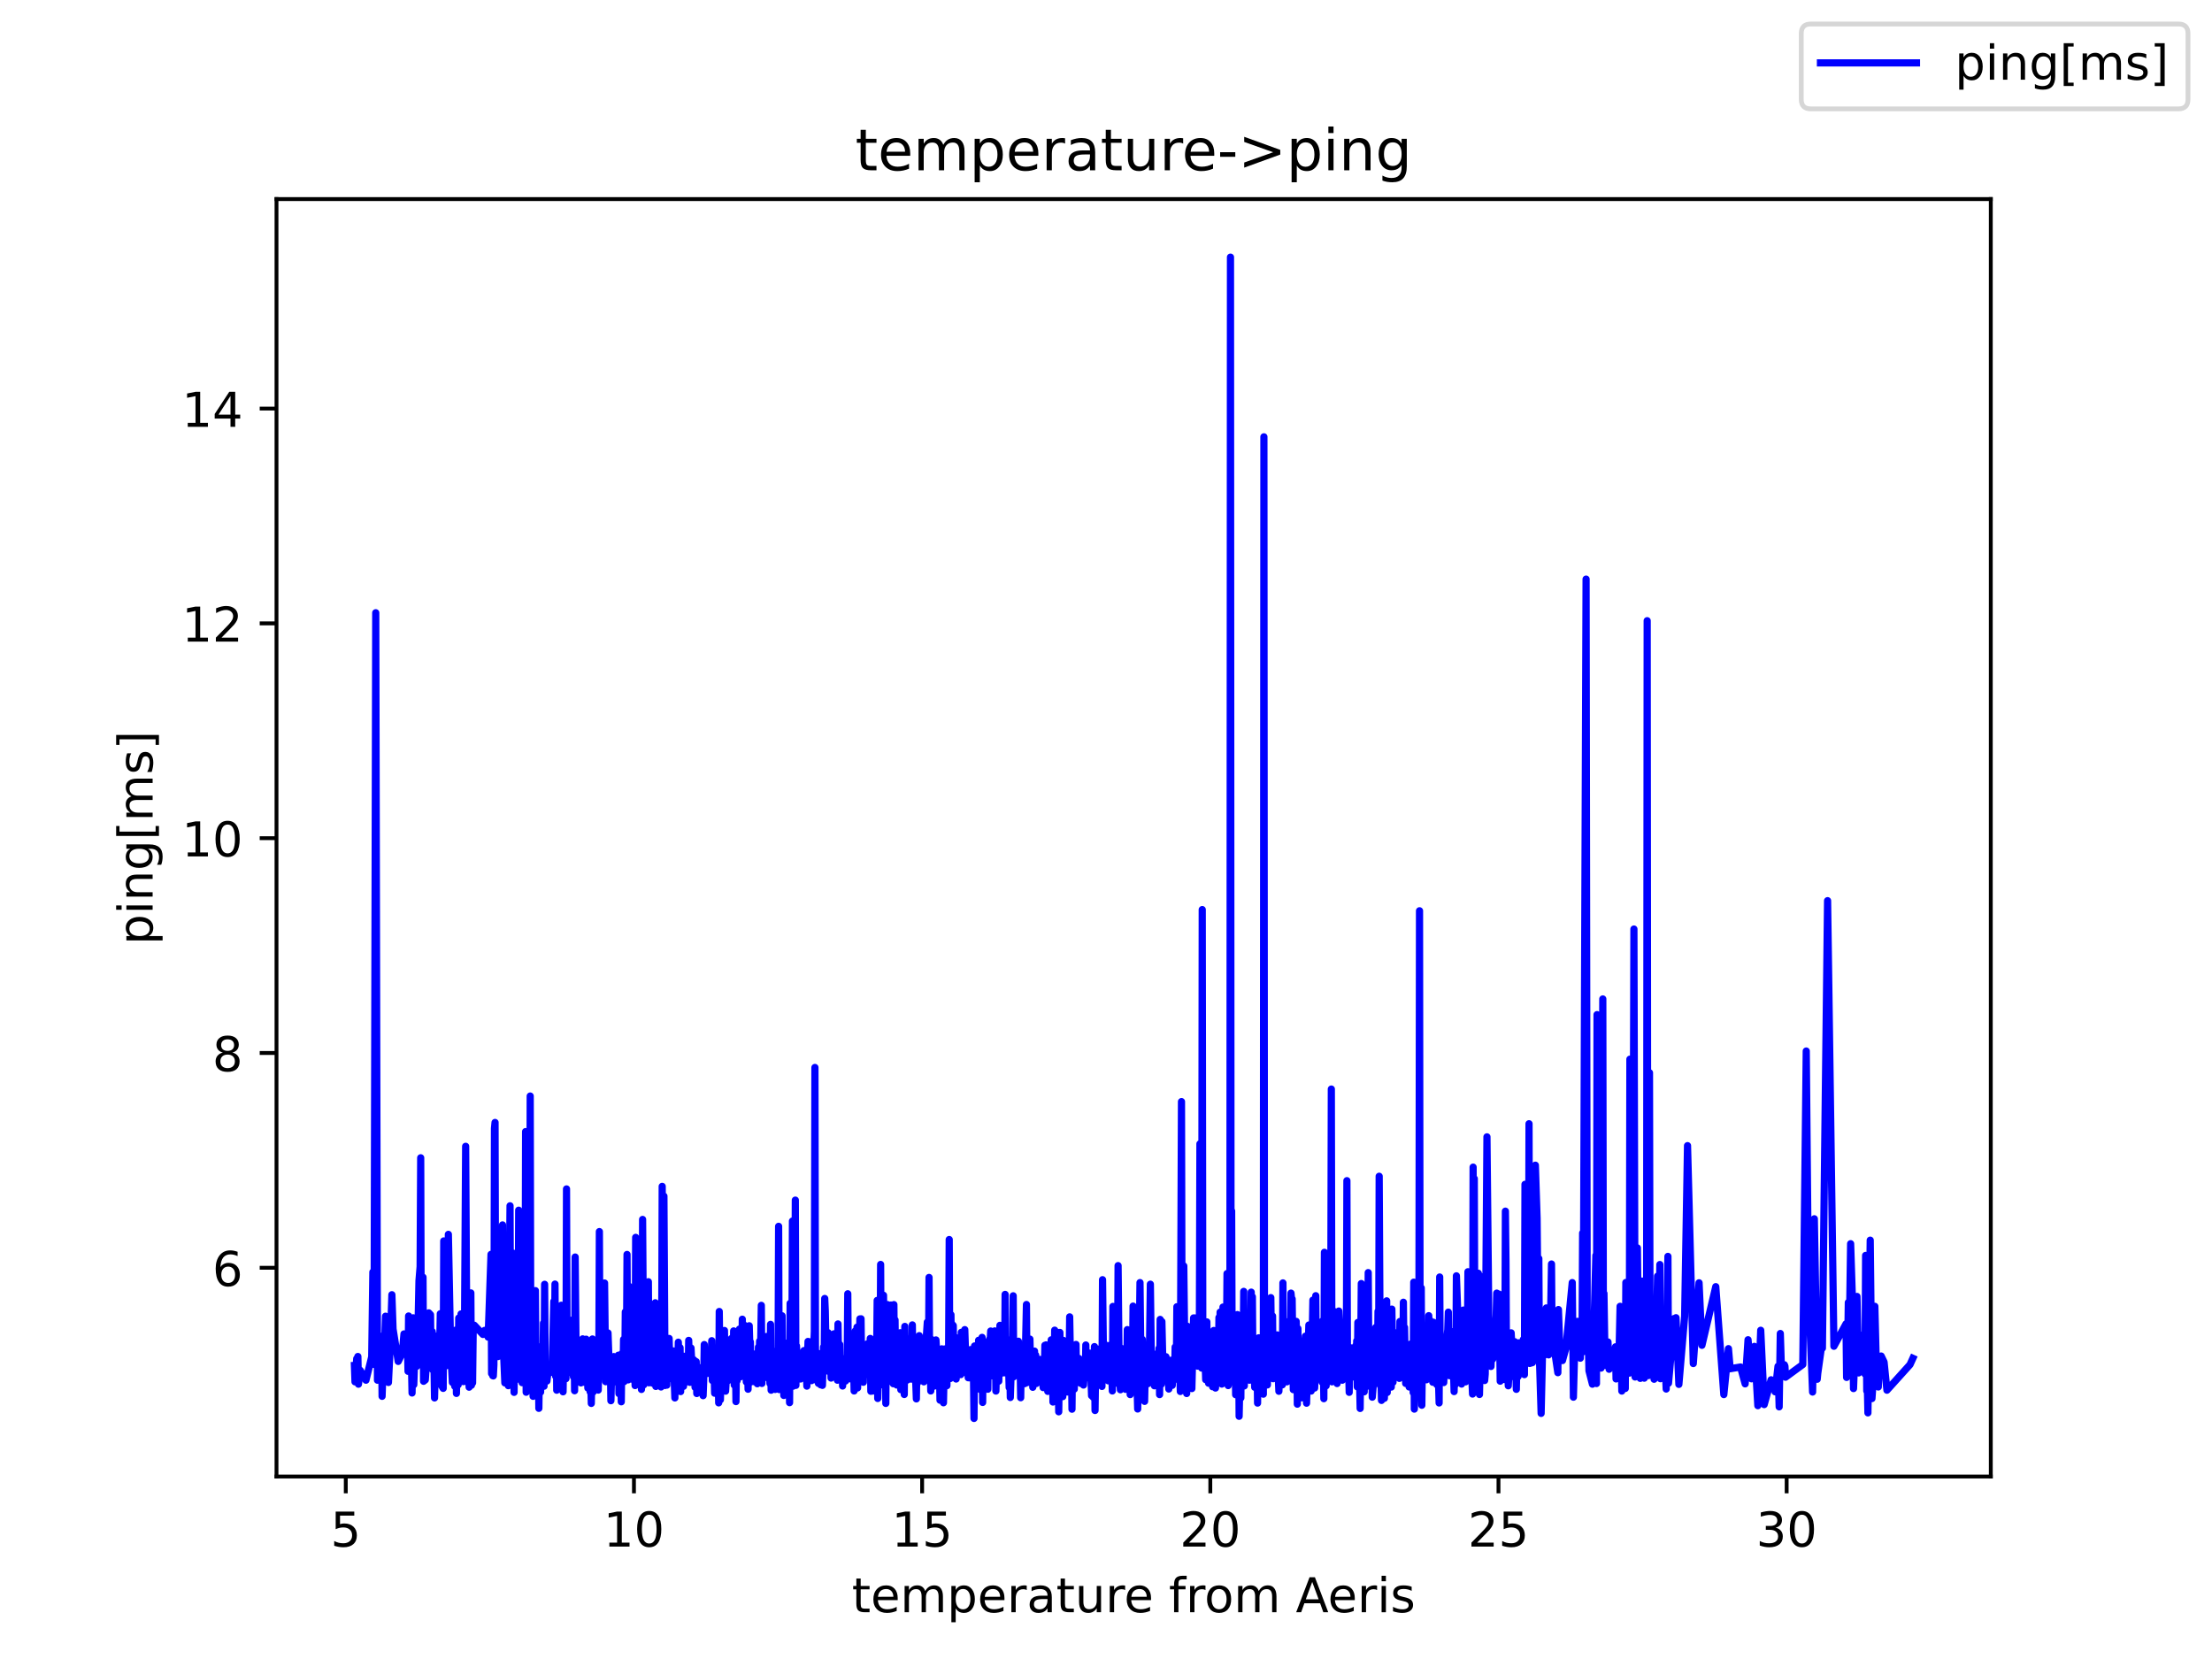 <?xml version="1.0" encoding="utf-8" standalone="no"?>
<!DOCTYPE svg PUBLIC "-//W3C//DTD SVG 1.1//EN"
  "http://www.w3.org/Graphics/SVG/1.1/DTD/svg11.dtd">
<!-- Created with matplotlib (https://matplotlib.org/) -->
<svg height="345.6pt" version="1.1" viewBox="0 0 460.8 345.6" width="460.8pt" xmlns="http://www.w3.org/2000/svg" xmlns:xlink="http://www.w3.org/1999/xlink">
 <defs>
  <style type="text/css">*{stroke-linecap:butt;stroke-linejoin:round;}</style>
 </defs>
 <g id="figure_1">
  <g id="patch_1">
   <path d="M 0 345.6 
L 460.8 345.6 
L 460.8 0 
L 0 0 
z
" style="fill:#ffffff;"/>
  </g>
  <g id="axes_1">
   <g id="patch_2">
    <path d="M 57.6 307.584 
L 414.72 307.584 
L 414.72 41.472 
L 57.6 41.472 
z
" style="fill:#ffffff;"/>
   </g>
   <g id="matplotlib.axis_1">
    <g id="xtick_1">
     <g id="line2d_1">
      <defs>
       <path d="M 0 0 
L 0 3.5 
" id="m9d9bbeee0b" style="stroke:#000000;stroke-width:0.8;"/>
      </defs>
      <g>
       <use style="stroke:#000000;stroke-width:0.8;" x="72.032" xlink:href="#m9d9bbeee0b" y="307.584"/>
      </g>
     </g>
     <g id="text_1">
      <!-- 5 -->
      <g transform="translate(68.851 322.182)scale(0.1 -0.1)">
       <defs>
        <path d="M 10.797 72.906 
L 49.516 72.906 
L 49.516 64.594 
L 19.828 64.594 
L 19.828 46.734 
Q 21.969 47.469 24.109 47.828 
Q 26.266 48.188 28.422 48.188 
Q 40.625 48.188 47.75 41.5 
Q 54.891 34.812 54.891 23.391 
Q 54.891 11.625 47.562 5.094 
Q 40.234 -1.422 26.906 -1.422 
Q 22.312 -1.422 17.547 -0.641 
Q 12.797 0.141 7.719 1.703 
L 7.719 11.625 
Q 12.109 9.234 16.797 8.062 
Q 21.484 6.891 26.703 6.891 
Q 35.156 6.891 40.078 11.328 
Q 45.016 15.766 45.016 23.391 
Q 45.016 31 40.078 35.438 
Q 35.156 39.891 26.703 39.891 
Q 22.75 39.891 18.812 39.016 
Q 14.891 38.141 10.797 36.281 
z
" id="DejaVuSans-53"/>
       </defs>
       <use xlink:href="#DejaVuSans-53"/>
      </g>
     </g>
    </g>
    <g id="xtick_2">
     <g id="line2d_2">
      <g>
       <use style="stroke:#000000;stroke-width:0.8;" x="132.064" xlink:href="#m9d9bbeee0b" y="307.584"/>
      </g>
     </g>
     <g id="text_2">
      <!-- 10 -->
      <g transform="translate(125.702 322.182)scale(0.1 -0.1)">
       <defs>
        <path d="M 12.406 8.297 
L 28.516 8.297 
L 28.516 63.922 
L 10.984 60.406 
L 10.984 69.391 
L 28.422 72.906 
L 38.281 72.906 
L 38.281 8.297 
L 54.391 8.297 
L 54.391 0 
L 12.406 0 
z
" id="DejaVuSans-49"/>
        <path d="M 31.781 66.406 
Q 24.172 66.406 20.328 58.906 
Q 16.5 51.422 16.5 36.375 
Q 16.5 21.391 20.328 13.891 
Q 24.172 6.391 31.781 6.391 
Q 39.453 6.391 43.281 13.891 
Q 47.125 21.391 47.125 36.375 
Q 47.125 51.422 43.281 58.906 
Q 39.453 66.406 31.781 66.406 
z
M 31.781 74.219 
Q 44.047 74.219 50.516 64.516 
Q 56.984 54.828 56.984 36.375 
Q 56.984 17.969 50.516 8.266 
Q 44.047 -1.422 31.781 -1.422 
Q 19.531 -1.422 13.062 8.266 
Q 6.594 17.969 6.594 36.375 
Q 6.594 54.828 13.062 64.516 
Q 19.531 74.219 31.781 74.219 
z
" id="DejaVuSans-48"/>
       </defs>
       <use xlink:href="#DejaVuSans-49"/>
       <use x="63.623" xlink:href="#DejaVuSans-48"/>
      </g>
     </g>
    </g>
    <g id="xtick_3">
     <g id="line2d_3">
      <g>
       <use style="stroke:#000000;stroke-width:0.8;" x="192.096" xlink:href="#m9d9bbeee0b" y="307.584"/>
      </g>
     </g>
     <g id="text_3">
      <!-- 15 -->
      <g transform="translate(185.734 322.182)scale(0.1 -0.1)">
       <use xlink:href="#DejaVuSans-49"/>
       <use x="63.623" xlink:href="#DejaVuSans-53"/>
      </g>
     </g>
    </g>
    <g id="xtick_4">
     <g id="line2d_4">
      <g>
       <use style="stroke:#000000;stroke-width:0.8;" x="252.129" xlink:href="#m9d9bbeee0b" y="307.584"/>
      </g>
     </g>
     <g id="text_4">
      <!-- 20 -->
      <g transform="translate(245.766 322.182)scale(0.1 -0.1)">
       <defs>
        <path d="M 19.188 8.297 
L 53.609 8.297 
L 53.609 0 
L 7.328 0 
L 7.328 8.297 
Q 12.938 14.109 22.625 23.891 
Q 32.328 33.688 34.812 36.531 
Q 39.547 41.844 41.422 45.531 
Q 43.312 49.219 43.312 52.781 
Q 43.312 58.594 39.234 62.25 
Q 35.156 65.922 28.609 65.922 
Q 23.969 65.922 18.812 64.312 
Q 13.672 62.703 7.812 59.422 
L 7.812 69.391 
Q 13.766 71.781 18.938 73 
Q 24.125 74.219 28.422 74.219 
Q 39.75 74.219 46.484 68.547 
Q 53.219 62.891 53.219 53.422 
Q 53.219 48.922 51.531 44.891 
Q 49.859 40.875 45.406 35.406 
Q 44.188 33.984 37.641 27.219 
Q 31.109 20.453 19.188 8.297 
z
" id="DejaVuSans-50"/>
       </defs>
       <use xlink:href="#DejaVuSans-50"/>
       <use x="63.623" xlink:href="#DejaVuSans-48"/>
      </g>
     </g>
    </g>
    <g id="xtick_5">
     <g id="line2d_5">
      <g>
       <use style="stroke:#000000;stroke-width:0.8;" x="312.161" xlink:href="#m9d9bbeee0b" y="307.584"/>
      </g>
     </g>
     <g id="text_5">
      <!-- 25 -->
      <g transform="translate(305.798 322.182)scale(0.1 -0.1)">
       <use xlink:href="#DejaVuSans-50"/>
       <use x="63.623" xlink:href="#DejaVuSans-53"/>
      </g>
     </g>
    </g>
    <g id="xtick_6">
     <g id="line2d_6">
      <g>
       <use style="stroke:#000000;stroke-width:0.8;" x="372.193" xlink:href="#m9d9bbeee0b" y="307.584"/>
      </g>
     </g>
     <g id="text_6">
      <!-- 30 -->
      <g transform="translate(365.831 322.182)scale(0.1 -0.1)">
       <defs>
        <path d="M 40.578 39.312 
Q 47.656 37.797 51.625 33 
Q 55.609 28.219 55.609 21.188 
Q 55.609 10.406 48.188 4.484 
Q 40.766 -1.422 27.094 -1.422 
Q 22.516 -1.422 17.656 -0.516 
Q 12.797 0.391 7.625 2.203 
L 7.625 11.719 
Q 11.719 9.328 16.594 8.109 
Q 21.484 6.891 26.812 6.891 
Q 36.078 6.891 40.938 10.547 
Q 45.797 14.203 45.797 21.188 
Q 45.797 27.641 41.281 31.266 
Q 36.766 34.906 28.719 34.906 
L 20.219 34.906 
L 20.219 43.016 
L 29.109 43.016 
Q 36.375 43.016 40.234 45.922 
Q 44.094 48.828 44.094 54.297 
Q 44.094 59.906 40.109 62.906 
Q 36.141 65.922 28.719 65.922 
Q 24.656 65.922 20.016 65.031 
Q 15.375 64.156 9.812 62.312 
L 9.812 71.094 
Q 15.438 72.656 20.344 73.438 
Q 25.25 74.219 29.594 74.219 
Q 40.828 74.219 47.359 69.109 
Q 53.906 64.016 53.906 55.328 
Q 53.906 49.266 50.438 45.094 
Q 46.969 40.922 40.578 39.312 
z
" id="DejaVuSans-51"/>
       </defs>
       <use xlink:href="#DejaVuSans-51"/>
       <use x="63.623" xlink:href="#DejaVuSans-48"/>
      </g>
     </g>
    </g>
    <g id="text_7">
     <!-- temperature from Aeris -->
     <g transform="translate(177.465 335.861)scale(0.1 -0.1)">
      <defs>
       <path d="M 18.312 70.219 
L 18.312 54.688 
L 36.812 54.688 
L 36.812 47.703 
L 18.312 47.703 
L 18.312 18.016 
Q 18.312 11.328 20.141 9.422 
Q 21.969 7.516 27.594 7.516 
L 36.812 7.516 
L 36.812 0 
L 27.594 0 
Q 17.188 0 13.234 3.875 
Q 9.281 7.766 9.281 18.016 
L 9.281 47.703 
L 2.688 47.703 
L 2.688 54.688 
L 9.281 54.688 
L 9.281 70.219 
z
" id="DejaVuSans-116"/>
       <path d="M 56.203 29.594 
L 56.203 25.203 
L 14.891 25.203 
Q 15.484 15.922 20.484 11.062 
Q 25.484 6.203 34.422 6.203 
Q 39.594 6.203 44.453 7.469 
Q 49.312 8.734 54.109 11.281 
L 54.109 2.781 
Q 49.266 0.734 44.188 -0.344 
Q 39.109 -1.422 33.891 -1.422 
Q 20.797 -1.422 13.156 6.188 
Q 5.516 13.812 5.516 26.812 
Q 5.516 40.234 12.766 48.109 
Q 20.016 56 32.328 56 
Q 43.359 56 49.781 48.891 
Q 56.203 41.797 56.203 29.594 
z
M 47.219 32.234 
Q 47.125 39.594 43.094 43.984 
Q 39.062 48.391 32.422 48.391 
Q 24.906 48.391 20.391 44.141 
Q 15.875 39.891 15.188 32.172 
z
" id="DejaVuSans-101"/>
       <path d="M 52 44.188 
Q 55.375 50.25 60.062 53.125 
Q 64.75 56 71.094 56 
Q 79.641 56 84.281 50.016 
Q 88.922 44.047 88.922 33.016 
L 88.922 0 
L 79.891 0 
L 79.891 32.719 
Q 79.891 40.578 77.094 44.375 
Q 74.312 48.188 68.609 48.188 
Q 61.625 48.188 57.562 43.547 
Q 53.516 38.922 53.516 30.906 
L 53.516 0 
L 44.484 0 
L 44.484 32.719 
Q 44.484 40.625 41.703 44.406 
Q 38.922 48.188 33.109 48.188 
Q 26.219 48.188 22.156 43.531 
Q 18.109 38.875 18.109 30.906 
L 18.109 0 
L 9.078 0 
L 9.078 54.688 
L 18.109 54.688 
L 18.109 46.188 
Q 21.188 51.219 25.484 53.609 
Q 29.781 56 35.688 56 
Q 41.656 56 45.828 52.969 
Q 50 49.953 52 44.188 
z
" id="DejaVuSans-109"/>
       <path d="M 18.109 8.203 
L 18.109 -20.797 
L 9.078 -20.797 
L 9.078 54.688 
L 18.109 54.688 
L 18.109 46.391 
Q 20.953 51.266 25.266 53.625 
Q 29.594 56 35.594 56 
Q 45.562 56 51.781 48.094 
Q 58.016 40.188 58.016 27.297 
Q 58.016 14.406 51.781 6.484 
Q 45.562 -1.422 35.594 -1.422 
Q 29.594 -1.422 25.266 0.953 
Q 20.953 3.328 18.109 8.203 
z
M 48.688 27.297 
Q 48.688 37.203 44.609 42.844 
Q 40.531 48.484 33.406 48.484 
Q 26.266 48.484 22.188 42.844 
Q 18.109 37.203 18.109 27.297 
Q 18.109 17.391 22.188 11.75 
Q 26.266 6.109 33.406 6.109 
Q 40.531 6.109 44.609 11.75 
Q 48.688 17.391 48.688 27.297 
z
" id="DejaVuSans-112"/>
       <path d="M 41.109 46.297 
Q 39.594 47.172 37.812 47.578 
Q 36.031 48 33.891 48 
Q 26.266 48 22.188 43.047 
Q 18.109 38.094 18.109 28.812 
L 18.109 0 
L 9.078 0 
L 9.078 54.688 
L 18.109 54.688 
L 18.109 46.188 
Q 20.953 51.172 25.484 53.578 
Q 30.031 56 36.531 56 
Q 37.453 56 38.578 55.875 
Q 39.703 55.766 41.062 55.516 
z
" id="DejaVuSans-114"/>
       <path d="M 34.281 27.484 
Q 23.391 27.484 19.188 25 
Q 14.984 22.516 14.984 16.5 
Q 14.984 11.719 18.141 8.906 
Q 21.297 6.109 26.703 6.109 
Q 34.188 6.109 38.703 11.406 
Q 43.219 16.703 43.219 25.484 
L 43.219 27.484 
z
M 52.203 31.203 
L 52.203 0 
L 43.219 0 
L 43.219 8.297 
Q 40.141 3.328 35.547 0.953 
Q 30.953 -1.422 24.312 -1.422 
Q 15.922 -1.422 10.953 3.297 
Q 6 8.016 6 15.922 
Q 6 25.141 12.172 29.828 
Q 18.359 34.516 30.609 34.516 
L 43.219 34.516 
L 43.219 35.406 
Q 43.219 41.609 39.141 45 
Q 35.062 48.391 27.688 48.391 
Q 23 48.391 18.547 47.266 
Q 14.109 46.141 10.016 43.891 
L 10.016 52.203 
Q 14.938 54.109 19.578 55.047 
Q 24.219 56 28.609 56 
Q 40.484 56 46.344 49.844 
Q 52.203 43.703 52.203 31.203 
z
" id="DejaVuSans-97"/>
       <path d="M 8.5 21.578 
L 8.5 54.688 
L 17.484 54.688 
L 17.484 21.922 
Q 17.484 14.156 20.5 10.266 
Q 23.531 6.391 29.594 6.391 
Q 36.859 6.391 41.078 11.031 
Q 45.312 15.672 45.312 23.688 
L 45.312 54.688 
L 54.297 54.688 
L 54.297 0 
L 45.312 0 
L 45.312 8.406 
Q 42.047 3.422 37.719 1 
Q 33.406 -1.422 27.688 -1.422 
Q 18.266 -1.422 13.375 4.438 
Q 8.5 10.297 8.5 21.578 
z
M 31.109 56 
z
" id="DejaVuSans-117"/>
       <path id="DejaVuSans-32"/>
       <path d="M 37.109 75.984 
L 37.109 68.5 
L 28.516 68.5 
Q 23.688 68.5 21.797 66.547 
Q 19.922 64.594 19.922 59.516 
L 19.922 54.688 
L 34.719 54.688 
L 34.719 47.703 
L 19.922 47.703 
L 19.922 0 
L 10.891 0 
L 10.891 47.703 
L 2.297 47.703 
L 2.297 54.688 
L 10.891 54.688 
L 10.891 58.5 
Q 10.891 67.625 15.141 71.797 
Q 19.391 75.984 28.609 75.984 
z
" id="DejaVuSans-102"/>
       <path d="M 30.609 48.391 
Q 23.391 48.391 19.188 42.75 
Q 14.984 37.109 14.984 27.297 
Q 14.984 17.484 19.156 11.844 
Q 23.344 6.203 30.609 6.203 
Q 37.797 6.203 41.984 11.859 
Q 46.188 17.531 46.188 27.297 
Q 46.188 37.016 41.984 42.703 
Q 37.797 48.391 30.609 48.391 
z
M 30.609 56 
Q 42.328 56 49.016 48.375 
Q 55.719 40.766 55.719 27.297 
Q 55.719 13.875 49.016 6.219 
Q 42.328 -1.422 30.609 -1.422 
Q 18.844 -1.422 12.172 6.219 
Q 5.516 13.875 5.516 27.297 
Q 5.516 40.766 12.172 48.375 
Q 18.844 56 30.609 56 
z
" id="DejaVuSans-111"/>
       <path d="M 34.188 63.188 
L 20.797 26.906 
L 47.609 26.906 
z
M 28.609 72.906 
L 39.797 72.906 
L 67.578 0 
L 57.328 0 
L 50.688 18.703 
L 17.828 18.703 
L 11.188 0 
L 0.781 0 
z
" id="DejaVuSans-65"/>
       <path d="M 9.422 54.688 
L 18.406 54.688 
L 18.406 0 
L 9.422 0 
z
M 9.422 75.984 
L 18.406 75.984 
L 18.406 64.594 
L 9.422 64.594 
z
" id="DejaVuSans-105"/>
       <path d="M 44.281 53.078 
L 44.281 44.578 
Q 40.484 46.531 36.375 47.5 
Q 32.281 48.484 27.875 48.484 
Q 21.188 48.484 17.844 46.438 
Q 14.5 44.391 14.5 40.281 
Q 14.5 37.156 16.891 35.375 
Q 19.281 33.594 26.516 31.984 
L 29.594 31.297 
Q 39.156 29.25 43.188 25.516 
Q 47.219 21.781 47.219 15.094 
Q 47.219 7.469 41.188 3.016 
Q 35.156 -1.422 24.609 -1.422 
Q 20.219 -1.422 15.453 -0.562 
Q 10.688 0.297 5.422 2 
L 5.422 11.281 
Q 10.406 8.688 15.234 7.391 
Q 20.062 6.109 24.812 6.109 
Q 31.156 6.109 34.562 8.281 
Q 37.984 10.453 37.984 14.406 
Q 37.984 18.062 35.516 20.016 
Q 33.062 21.969 24.703 23.781 
L 21.578 24.516 
Q 13.234 26.266 9.516 29.906 
Q 5.812 33.547 5.812 39.891 
Q 5.812 47.609 11.281 51.797 
Q 16.75 56 26.812 56 
Q 31.781 56 36.172 55.266 
Q 40.578 54.547 44.281 53.078 
z
" id="DejaVuSans-115"/>
      </defs>
      <use xlink:href="#DejaVuSans-116"/>
      <use x="39.209" xlink:href="#DejaVuSans-101"/>
      <use x="100.732" xlink:href="#DejaVuSans-109"/>
      <use x="198.145" xlink:href="#DejaVuSans-112"/>
      <use x="261.621" xlink:href="#DejaVuSans-101"/>
      <use x="323.145" xlink:href="#DejaVuSans-114"/>
      <use x="364.258" xlink:href="#DejaVuSans-97"/>
      <use x="425.537" xlink:href="#DejaVuSans-116"/>
      <use x="464.746" xlink:href="#DejaVuSans-117"/>
      <use x="528.125" xlink:href="#DejaVuSans-114"/>
      <use x="566.988" xlink:href="#DejaVuSans-101"/>
      <use x="628.512" xlink:href="#DejaVuSans-32"/>
      <use x="660.299" xlink:href="#DejaVuSans-102"/>
      <use x="695.504" xlink:href="#DejaVuSans-114"/>
      <use x="734.367" xlink:href="#DejaVuSans-111"/>
      <use x="795.549" xlink:href="#DejaVuSans-109"/>
      <use x="892.961" xlink:href="#DejaVuSans-32"/>
      <use x="924.748" xlink:href="#DejaVuSans-65"/>
      <use x="991.406" xlink:href="#DejaVuSans-101"/>
      <use x="1052.93" xlink:href="#DejaVuSans-114"/>
      <use x="1094.043" xlink:href="#DejaVuSans-105"/>
      <use x="1121.826" xlink:href="#DejaVuSans-115"/>
     </g>
    </g>
   </g>
   <g id="matplotlib.axis_2">
    <g id="ytick_1">
     <g id="line2d_7">
      <defs>
       <path d="M 0 0 
L -3.5 0 
" id="m154c58d56c" style="stroke:#000000;stroke-width:0.8;"/>
      </defs>
      <g>
       <use style="stroke:#000000;stroke-width:0.8;" x="57.6" xlink:href="#m154c58d56c" y="264.099"/>
      </g>
     </g>
     <g id="text_8">
      <!-- 6 -->
      <g transform="translate(44.237 267.898)scale(0.1 -0.1)">
       <defs>
        <path d="M 33.016 40.375 
Q 26.375 40.375 22.484 35.828 
Q 18.609 31.297 18.609 23.391 
Q 18.609 15.531 22.484 10.953 
Q 26.375 6.391 33.016 6.391 
Q 39.656 6.391 43.531 10.953 
Q 47.406 15.531 47.406 23.391 
Q 47.406 31.297 43.531 35.828 
Q 39.656 40.375 33.016 40.375 
z
M 52.594 71.297 
L 52.594 62.312 
Q 48.875 64.062 45.094 64.984 
Q 41.312 65.922 37.594 65.922 
Q 27.828 65.922 22.672 59.328 
Q 17.531 52.734 16.797 39.406 
Q 19.672 43.656 24.016 45.922 
Q 28.375 48.188 33.594 48.188 
Q 44.578 48.188 50.953 41.516 
Q 57.328 34.859 57.328 23.391 
Q 57.328 12.156 50.688 5.359 
Q 44.047 -1.422 33.016 -1.422 
Q 20.359 -1.422 13.672 8.266 
Q 6.984 17.969 6.984 36.375 
Q 6.984 53.656 15.188 63.938 
Q 23.391 74.219 37.203 74.219 
Q 40.922 74.219 44.703 73.484 
Q 48.484 72.75 52.594 71.297 
z
" id="DejaVuSans-54"/>
       </defs>
       <use xlink:href="#DejaVuSans-54"/>
      </g>
     </g>
    </g>
    <g id="ytick_2">
     <g id="line2d_8">
      <g>
       <use style="stroke:#000000;stroke-width:0.8;" x="57.6" xlink:href="#m154c58d56c" y="219.352"/>
      </g>
     </g>
     <g id="text_9">
      <!-- 8 -->
      <g transform="translate(44.237 223.152)scale(0.1 -0.1)">
       <defs>
        <path d="M 31.781 34.625 
Q 24.75 34.625 20.719 30.859 
Q 16.703 27.094 16.703 20.516 
Q 16.703 13.922 20.719 10.156 
Q 24.75 6.391 31.781 6.391 
Q 38.812 6.391 42.859 10.172 
Q 46.922 13.969 46.922 20.516 
Q 46.922 27.094 42.891 30.859 
Q 38.875 34.625 31.781 34.625 
z
M 21.922 38.812 
Q 15.578 40.375 12.031 44.719 
Q 8.5 49.078 8.5 55.328 
Q 8.5 64.062 14.719 69.141 
Q 20.953 74.219 31.781 74.219 
Q 42.672 74.219 48.875 69.141 
Q 55.078 64.062 55.078 55.328 
Q 55.078 49.078 51.531 44.719 
Q 48 40.375 41.703 38.812 
Q 48.828 37.156 52.797 32.312 
Q 56.781 27.484 56.781 20.516 
Q 56.781 9.906 50.312 4.234 
Q 43.844 -1.422 31.781 -1.422 
Q 19.734 -1.422 13.25 4.234 
Q 6.781 9.906 6.781 20.516 
Q 6.781 27.484 10.781 32.312 
Q 14.797 37.156 21.922 38.812 
z
M 18.312 54.391 
Q 18.312 48.734 21.844 45.562 
Q 25.391 42.391 31.781 42.391 
Q 38.141 42.391 41.719 45.562 
Q 45.312 48.734 45.312 54.391 
Q 45.312 60.062 41.719 63.234 
Q 38.141 66.406 31.781 66.406 
Q 25.391 66.406 21.844 63.234 
Q 18.312 60.062 18.312 54.391 
z
" id="DejaVuSans-56"/>
       </defs>
       <use xlink:href="#DejaVuSans-56"/>
      </g>
     </g>
    </g>
    <g id="ytick_3">
     <g id="line2d_9">
      <g>
       <use style="stroke:#000000;stroke-width:0.8;" x="57.6" xlink:href="#m154c58d56c" y="174.606"/>
      </g>
     </g>
     <g id="text_10">
      <!-- 10 -->
      <g transform="translate(37.875 178.406)scale(0.1 -0.1)">
       <use xlink:href="#DejaVuSans-49"/>
       <use x="63.623" xlink:href="#DejaVuSans-48"/>
      </g>
     </g>
    </g>
    <g id="ytick_4">
     <g id="line2d_10">
      <g>
       <use style="stroke:#000000;stroke-width:0.8;" x="57.6" xlink:href="#m154c58d56c" y="129.86"/>
      </g>
     </g>
     <g id="text_11">
      <!-- 12 -->
      <g transform="translate(37.875 133.659)scale(0.1 -0.1)">
       <use xlink:href="#DejaVuSans-49"/>
       <use x="63.623" xlink:href="#DejaVuSans-50"/>
      </g>
     </g>
    </g>
    <g id="ytick_5">
     <g id="line2d_11">
      <g>
       <use style="stroke:#000000;stroke-width:0.8;" x="57.6" xlink:href="#m154c58d56c" y="85.114"/>
      </g>
     </g>
     <g id="text_12">
      <!-- 14 -->
      <g transform="translate(37.875 88.913)scale(0.1 -0.1)">
       <defs>
        <path d="M 37.797 64.312 
L 12.891 25.391 
L 37.797 25.391 
z
M 35.203 72.906 
L 47.609 72.906 
L 47.609 25.391 
L 58.016 25.391 
L 58.016 17.188 
L 47.609 17.188 
L 47.609 0 
L 37.797 0 
L 37.797 17.188 
L 4.891 17.188 
L 4.891 26.703 
z
" id="DejaVuSans-52"/>
       </defs>
       <use xlink:href="#DejaVuSans-49"/>
       <use x="63.623" xlink:href="#DejaVuSans-52"/>
      </g>
     </g>
    </g>
    <g id="text_13">
     <!-- ping[ms] -->
     <g transform="translate(31.795 196.811)rotate(-90)scale(0.1 -0.1)">
      <defs>
       <path d="M 54.891 33.016 
L 54.891 0 
L 45.906 0 
L 45.906 32.719 
Q 45.906 40.484 42.875 44.328 
Q 39.844 48.188 33.797 48.188 
Q 26.516 48.188 22.312 43.547 
Q 18.109 38.922 18.109 30.906 
L 18.109 0 
L 9.078 0 
L 9.078 54.688 
L 18.109 54.688 
L 18.109 46.188 
Q 21.344 51.125 25.703 53.562 
Q 30.078 56 35.797 56 
Q 45.219 56 50.047 50.172 
Q 54.891 44.344 54.891 33.016 
z
" id="DejaVuSans-110"/>
       <path d="M 45.406 27.984 
Q 45.406 37.75 41.375 43.109 
Q 37.359 48.484 30.078 48.484 
Q 22.859 48.484 18.828 43.109 
Q 14.797 37.75 14.797 27.984 
Q 14.797 18.266 18.828 12.891 
Q 22.859 7.516 30.078 7.516 
Q 37.359 7.516 41.375 12.891 
Q 45.406 18.266 45.406 27.984 
z
M 54.391 6.781 
Q 54.391 -7.172 48.188 -13.984 
Q 42 -20.797 29.203 -20.797 
Q 24.469 -20.797 20.266 -20.094 
Q 16.062 -19.391 12.109 -17.922 
L 12.109 -9.188 
Q 16.062 -11.328 19.922 -12.344 
Q 23.781 -13.375 27.781 -13.375 
Q 36.625 -13.375 41.016 -8.766 
Q 45.406 -4.156 45.406 5.172 
L 45.406 9.625 
Q 42.625 4.781 38.281 2.391 
Q 33.938 0 27.875 0 
Q 17.828 0 11.672 7.656 
Q 5.516 15.328 5.516 27.984 
Q 5.516 40.672 11.672 48.328 
Q 17.828 56 27.875 56 
Q 33.938 56 38.281 53.609 
Q 42.625 51.219 45.406 46.391 
L 45.406 54.688 
L 54.391 54.688 
z
" id="DejaVuSans-103"/>
       <path d="M 8.594 75.984 
L 29.297 75.984 
L 29.297 69 
L 17.578 69 
L 17.578 -6.203 
L 29.297 -6.203 
L 29.297 -13.188 
L 8.594 -13.188 
z
" id="DejaVuSans-91"/>
       <path d="M 30.422 75.984 
L 30.422 -13.188 
L 9.719 -13.188 
L 9.719 -6.203 
L 21.391 -6.203 
L 21.391 69 
L 9.719 69 
L 9.719 75.984 
z
" id="DejaVuSans-93"/>
      </defs>
      <use xlink:href="#DejaVuSans-112"/>
      <use x="63.477" xlink:href="#DejaVuSans-105"/>
      <use x="91.26" xlink:href="#DejaVuSans-110"/>
      <use x="154.639" xlink:href="#DejaVuSans-103"/>
      <use x="218.115" xlink:href="#DejaVuSans-91"/>
      <use x="257.129" xlink:href="#DejaVuSans-109"/>
      <use x="354.541" xlink:href="#DejaVuSans-115"/>
      <use x="406.641" xlink:href="#DejaVuSans-93"/>
     </g>
    </g>
   </g>
   <g id="line2d_12">
    <path clip-path="url(#pdffbf40e04)" d="M 73.833 284.458 
L 73.953 287.859 
L 74.313 283.026 
L 74.433 287.076 
L 74.553 282.579 
L 74.673 288.351 
L 75.033 285.465 
L 76.234 287.523 
L 77.435 282.646 
L 77.675 264.994 
L 77.915 284.234 
L 78.275 127.645 
L 78.635 287.523 
L 78.875 284.122 
L 79.116 283.295 
L 79.476 278.373 
L 79.596 290.879 
L 79.836 283.854 
L 79.956 285.085 
L 80.316 274.189 
L 80.796 281.885 
L 80.917 287.993 
L 81.277 280.722 
L 81.637 269.714 
L 81.877 276.851 
L 82.958 283.608 
L 83.798 281.885 
L 84.158 277.88 
L 84.879 280.14 
L 84.999 285.666 
L 85.119 274.144 
L 85.239 285.04 
L 85.359 281.102 
L 85.599 278.35 
L 85.839 290.186 
L 86.079 274.524 
L 86.199 288.463 
L 86.319 284.794 
L 86.44 276.829 
L 86.68 284.19 
L 86.8 284.637 
L 86.92 284.346 
L 87.28 266.806 
L 87.52 263.875 
L 87.64 241.189 
L 87.76 283.474 
L 87.88 268.417 
L 88.12 266.067 
L 88.24 287.747 
L 88.601 287.456 
L 89.081 280.453 
L 89.321 273.495 
L 89.681 273.876 
L 89.801 283.921 
L 90.041 277.388 
L 90.162 285.375 
L 90.282 285.196 
L 90.402 283.697 
L 90.522 291.215 
L 90.762 281.192 
L 90.882 283.25 
L 91.002 278.328 
L 91.122 287.501 
L 91.362 278.171 
L 91.482 286.337 
L 91.722 273.674 
L 91.962 288.597 
L 92.323 289.224 
L 92.443 258.505 
L 92.803 266.202 
L 92.923 284.525 
L 93.163 275.375 
L 93.283 283.071 
L 93.403 257.141 
L 93.884 281.438 
L 94.244 287.993 
L 94.604 280.185 
L 94.724 288.776 
L 94.964 277.075 
L 95.084 290.275 
L 95.204 284.033 
L 95.444 288.485 
L 95.564 274.569 
L 95.684 277.925 
L 95.805 287.009 
L 95.925 286.897 
L 96.045 273.719 
L 96.165 284.928 
L 96.405 284.771 
L 96.525 287.814 
L 96.765 277.232 
L 97.005 238.795 
L 97.245 279.379 
L 97.365 287.926 
L 97.485 281.482 
L 97.606 282.512 
L 97.726 288.977 
L 97.846 283.943 
L 97.966 286.606 
L 98.086 269.334 
L 98.206 288.575 
L 98.326 281.057 
L 98.446 288.083 
L 98.566 277.724 
L 98.806 276.068 
L 100.607 277.992 
L 100.967 277.142 
L 101.688 278.552 
L 102.288 261.302 
L 102.408 286.136 
L 102.528 277.254 
L 102.648 286.584 
L 102.768 286.628 
L 102.888 284.301 
L 103.008 235.058 
L 103.128 233.828 
L 103.249 278.619 
L 103.489 260.519 
L 103.609 261.727 
L 103.729 282.601 
L 103.849 270.274 
L 103.969 272.6 
L 104.089 279.894 
L 104.209 273.07 
L 104.569 269.781 
L 104.689 255.172 
L 104.809 279.737 
L 105.17 288.083 
L 105.53 281.214 
L 105.89 288.664 
L 106.25 251.189 
L 106.37 281.84 
L 106.61 264.926 
L 106.85 261.033 
L 107.091 290.051 
L 107.211 275.084 
L 107.331 278.842 
L 107.451 287.478 
L 107.571 267.566 
L 107.691 285.04 
L 107.811 269.58 
L 107.931 282.019 
L 108.051 252.107 
L 108.291 286.248 
L 108.411 282.333 
L 108.531 283.362 
L 108.651 283.228 
L 108.772 288.038 
L 108.892 279.514 
L 109.012 285.912 
L 109.132 283.25 
L 109.252 284.95 
L 109.372 284.257 
L 109.492 235.73 
L 109.612 290.029 
L 109.972 284.122 
L 110.092 275.263 
L 110.212 278.798 
L 110.332 275.397 
L 110.452 228.324 
L 110.572 282.959 
L 110.693 281.863 
L 110.813 283.563 
L 111.053 290.879 
L 111.293 280.856 
L 111.413 284.637 
L 111.533 268.864 
L 111.653 284.794 
L 111.773 284.906 
L 111.893 284.659 
L 112.013 282.377 
L 112.133 282.556 
L 112.253 293.385 
L 112.373 284.458 
L 112.614 290.007 
L 112.734 284.861 
L 112.854 285.554 
L 112.974 280.297 
L 113.094 285.778 
L 113.214 275.621 
L 113.334 288.776 
L 113.454 267.544 
L 113.574 285.532 
L 113.694 284.033 
L 113.934 287.702 
L 114.294 284.727 
L 114.415 285.017 
L 114.535 285.689 
L 114.655 285.174 
L 114.775 285.89 
L 114.895 284.346 
L 115.015 285.532 
L 115.375 271.101 
L 115.495 283.742 
L 115.615 267.499 
L 115.735 286.673 
L 115.855 273.249 
L 115.975 289.604 
L 116.216 276.314 
L 116.456 280.923 
L 116.576 278.373 
L 116.696 285.398 
L 116.936 271.907 
L 117.176 288.306 
L 117.296 289.939 
L 117.416 282.713 
L 117.536 283.787 
L 117.656 283.093 
L 117.896 287.21 
L 118.016 247.677 
L 118.137 284.503 
L 118.377 285.979 
L 118.617 282.646 
L 118.737 277.321 
L 118.977 282.914 
L 119.097 275.017 
L 119.217 285.264 
L 119.337 283.697 
L 119.457 286.807 
L 119.577 274.927 
L 119.697 289.716 
L 119.817 261.861 
L 120.058 286.561 
L 120.298 281.527 
L 120.418 284.794 
L 120.538 283.966 
L 120.658 285.442 
L 120.778 285.152 
L 121.018 288.083 
L 121.138 280.543 
L 121.258 283.943 
L 121.378 278.91 
L 121.498 287.948 
L 121.618 283.899 
L 122.099 278.977 
L 122.339 285.264 
L 122.459 289.156 
L 122.579 279.961 
L 122.699 286.785 
L 122.819 284.324 
L 122.939 289.939 
L 123.059 287.389 
L 123.179 292.356 
L 123.419 278.932 
L 123.539 290.007 
L 123.66 280.341 
L 123.9 288.619 
L 124.02 283.205 
L 124.26 283.608 
L 124.38 282.758 
L 124.5 279.581 
L 124.62 289.582 
L 124.74 284.548 
L 124.86 256.559 
L 124.98 283.63 
L 125.1 280.274 
L 125.34 282.042 
L 125.581 286.091 
L 125.701 282.892 
L 125.941 267.276 
L 126.181 287.836 
L 126.421 278.686 
L 126.541 281.818 
L 126.661 277.679 
L 126.901 284.637 
L 127.021 286.449 
L 127.141 283.832 
L 127.261 291.796 
L 127.502 282.758 
L 127.622 285.8 
L 127.862 282.601 
L 128.102 287.859 
L 128.222 284.548 
L 128.342 285.532 
L 128.462 283.518 
L 128.582 284.212 
L 128.702 286.986 
L 128.822 282.31 
L 128.942 290.32 
L 129.303 285.644 
L 129.423 292.02 
L 129.543 281.975 
L 129.783 286.897 
L 129.903 279.021 
L 130.023 287.814 
L 130.143 286.226 
L 130.263 273.294 
L 130.383 287.434 
L 130.503 281.751 
L 130.623 261.324 
L 130.743 286.897 
L 130.863 287.456 
L 130.983 267.902 
L 131.104 278.954 
L 131.224 268.349 
L 131.464 282.691 
L 131.704 287.322 
L 131.824 287.143 
L 131.944 285.532 
L 132.064 278.395 
L 132.304 288.642 
L 132.424 257.767 
L 132.664 282.445 
L 132.784 283.071 
L 132.904 278.596 
L 133.025 283.899 
L 133.145 278.149 
L 133.385 284.838 
L 133.505 276.046 
L 133.625 289.447 
L 133.745 287.12 
L 133.865 254.031 
L 134.105 288.485 
L 134.225 286.74 
L 134.345 287.031 
L 134.585 282.87 
L 134.705 286.807 
L 134.946 282.892 
L 135.066 267.007 
L 135.186 288.06 
L 135.306 287.322 
L 135.426 277.791 
L 135.666 286.807 
L 135.786 283.183 
L 135.906 288.127 
L 136.026 285.845 
L 136.146 287.59 
L 136.266 281.527 
L 136.386 285.04 
L 136.506 271.392 
L 136.626 288.821 
L 136.987 283.541 
L 137.107 273.987 
L 137.227 282.489 
L 137.347 282.512 
L 137.707 288.933 
L 137.827 283.697 
L 137.947 247.14 
L 138.187 287.613 
L 138.307 249.176 
L 138.548 288.619 
L 138.788 279.894 
L 138.908 288.552 
L 139.028 280.52 
L 139.148 283.429 
L 139.388 278.82 
L 139.628 287.188 
L 139.868 283.205 
L 139.988 281.729 
L 140.108 287.076 
L 140.228 281.415 
L 140.589 291.215 
L 140.709 282.377 
L 140.949 287.322 
L 141.069 286.941 
L 141.189 285.085 
L 141.309 279.603 
L 141.549 285.51 
L 141.669 280.744 
L 141.789 289.895 
L 141.909 282.691 
L 142.149 286.226 
L 142.27 286.114 
L 142.39 288.798 
L 142.51 282.534 
L 142.87 287.635 
L 142.99 284.413 
L 143.11 287.859 
L 143.23 286.673 
L 143.35 287.59 
L 143.47 279.223 
L 143.71 287.971 
L 143.83 287.053 
L 143.95 280.811 
L 144.191 285.286 
L 144.311 285.017 
L 144.431 286.561 
L 144.551 283.295 
L 144.791 289 
L 144.911 287.792 
L 145.031 283.653 
L 145.151 290.297 
L 145.391 284.771 
L 145.511 285.711 
L 145.631 288.015 
L 145.751 288.105 
L 145.871 287.344 
L 145.992 285.308 
L 146.112 289.224 
L 146.232 284.995 
L 146.352 286.807 
L 146.472 290.745 
L 146.592 287.523 
L 146.712 280.095 
L 146.832 286.382 
L 147.072 281.773 
L 147.192 284.816 
L 147.312 284.659 
L 147.432 283.071 
L 147.552 286.091 
L 147.672 284.525 
L 147.792 284.458 
L 147.913 284.055 
L 148.033 285.756 
L 148.273 279.29 
L 148.393 287.59 
L 148.513 286.315 
L 148.633 283.496 
L 148.753 285.554 
L 148.873 290.23 
L 149.113 281.617 
L 149.233 288.015 
L 149.473 280.699 
L 149.593 284.413 
L 149.714 292.244 
L 149.834 273.204 
L 150.074 291.595 
L 150.194 286.763 
L 150.314 287.031 
L 150.434 282.198 
L 150.554 283.832 
L 150.674 280.073 
L 150.794 282.019 
L 150.914 277.164 
L 151.154 289.805 
L 151.514 283.675 
L 151.635 287.635 
L 151.755 285.621 
L 151.875 280.901 
L 152.115 287.389 
L 152.235 285.957 
L 152.355 278.842 
L 152.595 285.42 
L 152.715 286.405 
L 152.835 277.254 
L 152.955 288.53 
L 153.195 282.154 
L 153.315 291.975 
L 153.436 282.937 
L 153.556 287.635 
L 153.796 284.257 
L 153.916 285.577 
L 154.036 276.874 
L 154.276 286.807 
L 154.396 281.639 
L 154.516 285.823 
L 154.636 274.815 
L 154.756 286.315 
L 154.876 282.131 
L 154.996 286.203 
L 155.116 276.091 
L 155.236 283.295 
L 155.357 281.684 
L 155.477 287.881 
L 155.597 282.467 
L 155.717 284.458 
L 155.837 289.403 
L 156.077 276.18 
L 156.197 280.185 
L 156.317 279.536 
L 156.437 287.881 
L 156.557 284.279 
L 156.677 286.136 
L 156.797 283.026 
L 156.917 286.315 
L 157.037 285.51 
L 157.158 287.836 
L 157.278 282.064 
L 157.398 287.702 
L 157.518 285.264 
L 157.638 285.8 
L 157.758 288.261 
L 157.878 286.673 
L 157.998 280.632 
L 158.118 284.883 
L 158.238 279.379 
L 158.358 286.158 
L 158.598 271.929 
L 158.718 288.194 
L 158.838 281.863 
L 158.958 285.04 
L 159.079 282.959 
L 159.199 286.382 
L 159.319 282.959 
L 159.439 282.981 
L 159.679 278.417 
L 159.799 283.653 
L 159.919 282.064 
L 160.039 287.12 
L 160.279 283.608 
L 160.399 288.217 
L 160.519 275.889 
L 160.639 289.604 
L 160.759 281.773 
L 160.88 286.897 
L 161 281.997 
L 161.24 286.785 
L 161.36 284.212 
L 161.48 289.447 
L 161.72 283.496 
L 161.84 281.326 
L 162.08 284.369 
L 162.2 255.463 
L 162.32 289.47 
L 162.56 285.912 
L 162.68 286.091 
L 162.801 287.635 
L 162.921 274.099 
L 163.041 286.584 
L 163.161 281.684 
L 163.281 290.7 
L 163.401 282.176 
L 163.521 285.129 
L 163.641 279.804 
L 163.761 287.657 
L 163.881 286.047 
L 164.001 282.266 
L 164.121 287.143 
L 164.241 280.185 
L 164.361 284.234 
L 164.481 292.199 
L 164.602 271.504 
L 164.722 283.765 
L 164.962 281.594 
L 165.082 254.366 
L 165.202 288.776 
L 165.322 286.516 
L 165.442 287.076 
L 165.562 277.858 
L 165.682 250.004 
L 165.802 288.597 
L 165.922 280.364 
L 166.162 284.704 
L 166.282 281.773 
L 166.402 286.964 
L 166.523 287.053 
L 166.643 285.174 
L 166.763 287.277 
L 166.883 281.908 
L 167.123 286.763 
L 167.243 283.876 
L 167.363 284.413 
L 167.483 281.348 
L 167.603 282.534 
L 167.723 281.684 
L 167.843 285.129 
L 167.963 285.331 
L 168.083 288.754 
L 168.324 279.447 
L 168.564 284.838 
L 168.684 285.868 
L 168.804 281.281 
L 169.044 287.613 
L 169.164 284.928 
L 169.284 286.516 
L 169.404 279.178 
L 169.524 280.23 
L 169.644 277.343 
L 169.764 222.373 
L 169.884 286.628 
L 170.004 282.489 
L 170.245 287.702 
L 170.365 281.908 
L 170.485 288.172 
L 170.725 285.062 
L 170.845 286.181 
L 170.965 288.485 
L 171.205 284.391 
L 171.325 288.597 
L 171.565 280.588 
L 171.685 283.988 
L 171.805 270.497 
L 171.925 273.16 
L 172.166 285.532 
L 172.286 283.384 
L 172.406 285.465 
L 172.526 277.634 
L 172.646 285.711 
L 172.766 284.615 
L 172.886 285.554 
L 173.006 280.722 
L 173.126 287.076 
L 173.246 286.315 
L 173.366 283.854 
L 173.486 286.695 
L 173.606 284.525 
L 173.726 277.858 
L 173.967 285.845 
L 174.087 285.353 
L 174.207 279.021 
L 174.447 287.523 
L 174.567 275.8 
L 174.687 283.295 
L 174.807 283.474 
L 174.927 280.073 
L 175.047 287.053 
L 175.167 284.145 
L 175.287 286.405 
L 175.407 283.205 
L 175.527 288.731 
L 175.768 284.682 
L 176.008 283.004 
L 176.128 287.702 
L 176.248 284.458 
L 176.368 286.091 
L 176.488 283.765 
L 176.608 269.513 
L 176.728 285.778 
L 176.848 280.946 
L 176.968 287.232 
L 177.088 284.928 
L 177.208 286.539 
L 177.448 282.847 
L 177.568 280.498 
L 177.689 284.078 
L 177.809 283.765 
L 177.929 289.76 
L 178.169 277.254 
L 178.409 286.315 
L 178.529 276.471 
L 178.649 289.134 
L 178.769 284.592 
L 178.889 285.711 
L 179.129 274.748 
L 179.249 286.181 
L 179.369 274.726 
L 179.49 285.174 
L 179.61 282.221 
L 179.85 287.948 
L 179.97 281.818 
L 180.09 286.539 
L 180.21 286.293 
L 180.45 283.765 
L 180.57 284.346 
L 180.69 279.939 
L 180.81 282.937 
L 180.93 281.684 
L 181.17 285.286 
L 181.291 278.82 
L 181.411 289.828 
L 181.531 281.661 
L 181.651 281.84 
L 181.771 289.783 
L 181.891 283.004 
L 182.011 283.586 
L 182.131 284.816 
L 182.371 282.579 
L 182.491 288.619 
L 182.611 282.959 
L 182.731 270.9 
L 182.851 291.327 
L 183.091 280.856 
L 183.212 286.047 
L 183.332 284.637 
L 183.452 263.405 
L 183.572 288.485 
L 183.812 286.405 
L 183.932 286.651 
L 184.052 269.826 
L 184.172 282.019 
L 184.292 281.684 
L 184.412 280.207 
L 184.532 292.356 
L 184.652 277.321 
L 184.772 288.015 
L 184.892 271.773 
L 185.013 287.501 
L 185.133 283.228 
L 185.253 283.541 
L 185.373 285.219 
L 185.493 281.796 
L 185.613 271.862 
L 185.733 275.039 
L 185.973 285.129 
L 186.093 288.261 
L 186.213 271.773 
L 186.333 285.085 
L 186.453 274.972 
L 186.573 285.599 
L 186.693 282.4 
L 186.813 288.53 
L 186.934 280.655 
L 187.054 284.436 
L 187.294 278.037 
L 187.414 284.055 
L 187.534 277.634 
L 187.654 289.492 
L 187.894 277.634 
L 188.014 277.813 
L 188.134 284.615 
L 188.254 280.431 
L 188.374 290.499 
L 188.494 276.314 
L 188.614 285.599 
L 188.855 280.52 
L 188.975 287.501 
L 189.215 278.932 
L 189.335 283.295 
L 189.575 281.885 
L 189.815 287.299 
L 189.935 287.255 
L 190.055 276.001 
L 190.175 284.257 
L 190.295 282.377 
L 190.535 287.098 
L 190.656 284.906 
L 190.896 291.416 
L 191.016 284.055 
L 191.136 288.083 
L 191.256 278.865 
L 191.376 283.205 
L 191.496 278.238 
L 191.736 286.561 
L 191.856 284.391 
L 191.976 284.391 
L 192.096 285.196 
L 192.216 284.95 
L 192.336 281.035 
L 192.457 287.859 
L 192.577 282.087 
L 192.697 282.556 
L 193.177 275.419 
L 193.417 283.943 
L 193.537 266.112 
L 193.657 283.496 
L 193.777 282.355 
L 193.897 289.76 
L 194.017 278.999 
L 194.137 279.782 
L 194.257 285.689 
L 194.378 282.691 
L 194.498 282.825 
L 194.618 288.754 
L 194.738 280.207 
L 194.858 282.4 
L 194.978 279.133 
L 195.218 283.25 
L 195.338 283.407 
L 195.458 284.301 
L 195.578 282.937 
L 195.698 285.107 
L 195.818 291.685 
L 195.938 283.608 
L 196.058 287.232 
L 196.179 280.99 
L 196.299 288.866 
L 196.419 283.295 
L 196.539 292.222 
L 196.779 281.013 
L 197.019 287.568 
L 197.139 286.024 
L 197.259 288.664 
L 197.379 282.4 
L 197.499 284.458 
L 197.619 280.185 
L 197.739 258.214 
L 197.859 285.219 
L 197.979 287.165 
L 198.1 273.876 
L 198.22 286.337 
L 198.34 275.844 
L 198.46 285.196 
L 198.58 276.135 
L 198.7 283.988 
L 198.82 282.646 
L 198.94 283.362 
L 199.06 278.619 
L 199.18 287.277 
L 199.3 286.069 
L 199.42 286.226 
L 199.54 281.482 
L 199.78 285.375 
L 199.901 282.131 
L 200.141 286.36 
L 200.261 277.545 
L 200.501 285.979 
L 200.621 285.442 
L 200.741 281.863 
L 200.861 284.301 
L 200.981 276.985 
L 201.221 284.167 
L 201.341 285.42 
L 201.461 282.713 
L 201.701 287.009 
L 201.822 282.646 
L 201.942 287.031 
L 202.182 281.147 
L 202.302 285.085 
L 202.422 283.049 
L 202.542 283.16 
L 202.782 285.398 
L 202.902 295.488 
L 203.022 280.386 
L 203.262 284.19 
L 203.382 284.257 
L 203.502 287.009 
L 203.623 281.93 
L 203.743 288.933 
L 203.863 279.2 
L 203.983 286.941 
L 204.103 284.122 
L 204.223 289.492 
L 204.463 280.051 
L 204.583 278.596 
L 204.703 292.154 
L 204.823 279.827 
L 205.063 282.087 
L 205.303 286.136 
L 205.423 280.99 
L 205.544 284.973 
L 205.664 281.796 
L 205.784 289.403 
L 205.904 279.424 
L 206.024 282.355 
L 206.144 278.977 
L 206.264 279.402 
L 206.384 277.276 
L 206.624 286.606 
L 206.744 285.957 
L 206.984 278.082 
L 207.104 282.534 
L 207.224 277.254 
L 207.345 280.162 
L 207.465 289.783 
L 207.705 281.482 
L 207.945 285.017 
L 208.065 287.725 
L 208.305 276.091 
L 208.545 284.838 
L 208.665 281.773 
L 208.785 286.024 
L 208.905 281.952 
L 209.025 282.713 
L 209.145 277.679 
L 209.266 285.979 
L 209.386 269.647 
L 209.506 282.802 
L 209.626 278.842 
L 209.746 284.055 
L 209.986 282.802 
L 210.106 284.548 
L 210.226 289.045 
L 210.346 284.279 
L 210.466 291.125 
L 210.706 283.899 
L 210.826 281.84 
L 210.946 284.57 
L 211.067 269.938 
L 211.187 286.807 
L 211.427 281.885 
L 211.547 285.264 
L 211.787 285.286 
L 212.147 279.402 
L 212.507 284.212 
L 212.627 291.17 
L 212.747 283.921 
L 212.867 285.353 
L 212.988 281.863 
L 213.108 285.219 
L 213.228 282.422 
L 213.468 288.239 
L 213.828 271.75 
L 213.948 288.038 
L 214.068 287.613 
L 214.188 283.183 
L 214.428 285.577 
L 214.548 278.954 
L 214.668 283.384 
L 214.789 282.31 
L 214.909 287.836 
L 215.029 285.331 
L 215.149 289 
L 215.509 281.46 
L 215.629 286.337 
L 215.749 282.288 
L 215.869 288.217 
L 215.989 286.226 
L 216.109 286.315 
L 216.349 283.608 
L 216.469 286.472 
L 216.589 283.183 
L 216.71 284.369 
L 216.83 287.814 
L 216.95 286.584 
L 217.07 286.852 
L 217.31 289.067 
L 217.43 283.765 
L 217.55 286.628 
L 217.67 280.252 
L 217.79 285.308 
L 217.91 280.162 
L 218.15 288.821 
L 218.27 289.85 
L 218.39 285.733 
L 218.511 285.442 
L 218.631 284.436 
L 218.751 285.375 
L 218.991 279.111 
L 219.111 284.19 
L 219.231 281.84 
L 219.351 292.065 
L 219.471 281.684 
L 219.591 285.42 
L 219.711 277.097 
L 219.951 285.107 
L 220.071 285.017 
L 220.311 277.567 
L 220.552 294.101 
L 220.792 277.567 
L 220.912 286.516 
L 221.032 285.756 
L 221.152 283.921 
L 221.392 290.946 
L 221.512 279.223 
L 221.632 280.498 
L 221.752 284.279 
L 221.872 281.594 
L 222.112 286.941 
L 222.233 286.472 
L 222.353 289.984 
L 222.473 285.621 
L 222.593 286.36 
L 222.713 284.458 
L 222.833 274.323 
L 223.073 287.657 
L 223.193 283.228 
L 223.313 293.564 
L 223.433 281.729 
L 223.553 286.964 
L 223.673 285.375 
L 223.793 289.38 
L 223.913 281.594 
L 224.033 284.391 
L 224.154 280.073 
L 224.274 287.881 
L 224.394 283.429 
L 224.634 287.053 
L 224.754 282.981 
L 224.874 287.434 
L 224.994 285.912 
L 225.114 288.172 
L 225.234 286.494 
L 225.354 287.635 
L 225.474 287.21 
L 225.594 285.823 
L 225.714 288.53 
L 225.955 284.346 
L 226.075 287.165 
L 226.195 280.185 
L 226.315 286.024 
L 226.435 285.264 
L 226.555 283.026 
L 226.675 286.606 
L 226.795 286.516 
L 227.035 281.885 
L 227.155 287.143 
L 227.275 287.053 
L 227.395 290.745 
L 227.635 286.293 
L 227.755 291.103 
L 227.876 288.306 
L 227.996 280.52 
L 228.116 293.832 
L 228.236 285.554 
L 228.476 287.792 
L 228.596 285.264 
L 228.716 285.241 
L 228.836 282.87 
L 228.956 286.203 
L 229.076 280.99 
L 229.316 285.621 
L 229.436 285.935 
L 229.556 288.821 
L 229.677 266.582 
L 229.917 286.337 
L 230.037 279.916 
L 230.277 287.389 
L 230.517 281.371 
L 230.757 284.794 
L 230.877 287.657 
L 230.997 283.071 
L 231.117 283.966 
L 231.237 280.23 
L 231.357 283.205 
L 231.477 282.087 
L 231.718 289.76 
L 231.838 272.153 
L 232.078 284.95 
L 232.198 284.592 
L 232.318 277.724 
L 232.678 288.15 
L 232.798 284.928 
L 232.918 263.651 
L 233.158 287.635 
L 233.278 287.59 
L 233.399 289.514 
L 233.639 280.901 
L 233.879 286.002 
L 233.999 288.798 
L 234.119 282.489 
L 234.239 288.105 
L 234.359 286.628 
L 234.479 289.425 
L 234.599 286.114 
L 234.719 286.449 
L 234.839 276.985 
L 235.079 284.861 
L 235.199 283.608 
L 235.32 283.675 
L 235.44 290.521 
L 235.56 283.138 
L 235.68 282.892 
L 235.8 279.625 
L 235.92 284.212 
L 236.04 272.086 
L 236.28 287.926 
L 236.4 287.613 
L 236.52 287.635 
L 236.64 284.413 
L 236.76 284.727 
L 237 293.519 
L 237.121 285.398 
L 237.241 287.053 
L 237.481 267.186 
L 237.721 288.306 
L 237.961 279.021 
L 238.081 282.512 
L 238.201 280.968 
L 238.441 291.931 
L 238.681 280.856 
L 238.921 286.986 
L 239.042 285.621 
L 239.162 288.239 
L 239.282 283.653 
L 239.402 285.107 
L 239.642 267.522 
L 239.882 286.673 
L 240.002 282.019 
L 240.122 285.689 
L 240.362 282.064 
L 240.482 288.687 
L 240.602 283.25 
L 240.843 282.623 
L 240.963 287.322 
L 241.083 285.42 
L 241.203 287.478 
L 241.323 286.337 
L 241.443 280.878 
L 241.563 290.521 
L 241.683 274.86 
L 241.803 278.35 
L 241.923 288.373 
L 242.043 275.307 
L 242.283 285.845 
L 242.523 282.802 
L 242.643 287.568 
L 242.884 282.623 
L 243.004 283.093 
L 243.124 286.919 
L 243.244 284.548 
L 243.484 289.358 
L 243.604 284.838 
L 243.724 284.794 
L 243.964 283.362 
L 244.204 288.597 
L 244.324 285.353 
L 244.444 287.59 
L 244.565 284.794 
L 244.685 286.673 
L 244.805 280.61 
L 245.045 286.114 
L 245.165 272.22 
L 245.285 285.264 
L 245.405 283.496 
L 245.525 277.478 
L 245.885 289.872 
L 246.125 229.487 
L 246.245 281.236 
L 246.365 278.529 
L 246.486 279.2 
L 246.606 263.718 
L 246.846 284.637 
L 246.966 287.657 
L 247.086 280.319 
L 247.206 290.297 
L 247.326 276.27 
L 247.446 288.127 
L 247.566 286.226 
L 247.686 286.673 
L 247.806 282.377 
L 248.046 286.315 
L 248.166 284.637 
L 248.287 289.268 
L 248.647 274.547 
L 248.767 279.424 
L 248.887 274.547 
L 249.007 281.93 
L 249.127 277.343 
L 249.247 282.243 
L 249.367 281.773 
L 249.487 284.592 
L 249.607 284.055 
L 249.847 278.529 
L 249.967 238.28 
L 250.208 280.61 
L 250.328 284.995 
L 250.448 189.484 
L 250.568 283.496 
L 250.808 280.722 
L 250.928 279.715 
L 251.168 287.411 
L 251.408 275.375 
L 251.528 284.503 
L 251.648 281.505 
L 251.768 288.15 
L 251.888 279.379 
L 252.129 286.002 
L 252.249 284.794 
L 252.369 282.668 
L 252.609 288.888 
L 252.849 277.164 
L 253.209 289.156 
L 253.329 286.158 
L 253.449 287.411 
L 253.569 278.149 
L 253.689 287.702 
L 253.809 285.331 
L 253.93 274.457 
L 254.05 286.337 
L 254.17 273.339 
L 254.29 285.487 
L 254.41 283.563 
L 254.53 288.329 
L 254.65 284.816 
L 254.77 272.287 
L 255.13 282.847 
L 255.37 278.686 
L 255.49 281.505 
L 255.61 265.307 
L 255.851 288.642 
L 255.971 285.733 
L 256.091 287.792 
L 256.211 282.556 
L 256.331 53.568 
L 256.451 284.816 
L 256.571 252.263 
L 256.691 286.069 
L 256.811 285.532 
L 257.051 280.565 
L 257.171 288.105 
L 257.291 282.623 
L 257.411 290.544 
L 257.531 286.874 
L 257.652 289.403 
L 257.772 273.853 
L 257.892 278.194 
L 258.012 277.724 
L 258.132 295.041 
L 258.372 283.809 
L 258.492 291.215 
L 258.612 276.113 
L 258.852 283.63 
L 258.972 282.758 
L 259.092 269.021 
L 259.212 288.709 
L 259.332 282.735 
L 259.453 283.586 
L 259.573 278.932 
L 259.813 282.981 
L 259.933 277.567 
L 260.293 287.523 
L 260.413 279.491 
L 260.533 281.46 
L 260.653 269.177 
L 260.773 282.042 
L 260.893 270.139 
L 261.013 285.8 
L 261.133 279.804 
L 261.374 289 
L 261.494 283.943 
L 261.614 287.836 
L 261.734 279.76 
L 261.854 282.467 
L 261.974 292.289 
L 262.094 279.558 
L 262.214 278.686 
L 262.454 284.771 
L 262.574 280.14 
L 262.694 280.297 
L 262.934 286.539 
L 263.054 285.308 
L 263.175 290.432 
L 263.295 90.998 
L 263.415 285.398 
L 263.535 285.375 
L 263.655 279.536 
L 263.775 286.203 
L 263.895 286.226 
L 264.015 288.508 
L 264.135 283.72 
L 264.255 286.024 
L 264.375 285.577 
L 264.495 286.203 
L 264.615 280.811 
L 264.735 270.318 
L 264.855 279.804 
L 265.096 274.144 
L 265.216 287.21 
L 265.456 286.897 
L 265.576 285.644 
L 265.696 280.811 
L 265.816 284.794 
L 266.056 278.082 
L 266.176 284.234 
L 266.416 289.828 
L 266.776 279.447 
L 266.897 286.203 
L 267.017 285.174 
L 267.137 288.485 
L 267.257 267.253 
L 267.377 283.429 
L 267.497 277.455 
L 267.617 282.847 
L 267.737 280.968 
L 267.857 276.001 
L 268.097 287.859 
L 268.217 280.99 
L 268.577 285.465 
L 268.697 275.061 
L 268.818 283.317 
L 268.938 269.379 
L 269.058 270.699 
L 269.178 270.587 
L 269.418 289.492 
L 269.538 281.863 
L 269.658 284.391 
L 269.778 283.362 
L 269.898 284.167 
L 270.018 275.263 
L 270.138 279.469 
L 270.258 292.512 
L 270.378 276.762 
L 270.498 284.637 
L 270.619 284.861 
L 270.739 281.594 
L 270.979 290.23 
L 271.099 285.756 
L 271.219 291.192 
L 271.339 282.445 
L 271.459 284.257 
L 271.699 279.156 
L 271.819 283.787 
L 271.939 278.35 
L 272.179 292.311 
L 272.66 276.023 
L 272.78 286.561 
L 273.02 283.518 
L 273.14 289.783 
L 273.5 270.833 
L 273.74 284.548 
L 273.86 289.156 
L 273.98 286.628 
L 274.1 269.916 
L 274.22 283.384 
L 274.341 278.015 
L 274.581 276.851 
L 274.701 282.377 
L 275.061 286.606 
L 275.181 284.391 
L 275.301 275.419 
L 275.421 287.926 
L 275.541 275.151 
L 275.781 291.371 
L 275.901 260.877 
L 276.021 285.085 
L 276.141 282.31 
L 276.262 288.687 
L 276.382 282.579 
L 276.502 286.091 
L 276.742 282.042 
L 276.862 284.369 
L 276.982 284.503 
L 277.102 281.482 
L 277.222 272.914 
L 277.342 226.87 
L 277.462 287.859 
L 277.582 283.116 
L 277.822 285.286 
L 277.942 273.204 
L 278.063 281.572 
L 278.183 281.863 
L 278.543 288.217 
L 278.663 281.057 
L 278.783 282.802 
L 278.903 273.115 
L 279.263 280.006 
L 279.383 286.763 
L 279.503 281.997 
L 279.623 287.523 
L 279.863 276.851 
L 280.344 286.695 
L 280.464 286.024 
L 280.584 245.954 
L 280.704 286.673 
L 280.824 287.098 
L 280.944 285.241 
L 281.064 290.051 
L 281.184 280.699 
L 281.304 283.697 
L 281.424 281.639 
L 281.664 281.102 
L 281.785 286.315 
L 281.905 285.689 
L 282.025 286.852 
L 282.265 285.599 
L 282.385 280.386 
L 282.505 285.554 
L 282.625 279.335 
L 282.745 288.91 
L 282.865 275.486 
L 282.985 285.979 
L 283.105 282.221 
L 283.345 293.407 
L 283.585 267.387 
L 283.706 285.957 
L 283.826 277.791 
L 283.946 283.116 
L 284.066 274.636 
L 284.186 289.939 
L 284.426 275.822 
L 284.546 276.896 
L 284.666 288.821 
L 284.906 280.789 
L 285.026 265.105 
L 285.146 282.847 
L 285.266 280.901 
L 285.386 285.219 
L 285.507 280.699 
L 285.627 286.158 
L 285.747 282.713 
L 285.867 291.058 
L 286.347 285.286 
L 286.467 285.778 
L 286.587 276.538 
L 286.707 283.496 
L 286.827 278.596 
L 286.947 284.055 
L 287.067 273.16 
L 287.187 286.024 
L 287.307 245.037 
L 287.548 288.642 
L 287.668 286.382 
L 287.788 291.729 
L 288.028 284.525 
L 288.268 286.516 
L 288.388 291.304 
L 288.508 286.964 
L 288.628 277.545 
L 288.748 286.986 
L 288.868 270.989 
L 288.988 290.074 
L 289.108 283.16 
L 289.349 287.904 
L 289.469 284.727 
L 289.589 287.456 
L 289.709 277.12 
L 289.829 288.955 
L 289.949 272.712 
L 290.189 287.948 
L 290.309 277.455 
L 290.669 285.129 
L 290.789 281.594 
L 290.909 283.384 
L 291.029 286.852 
L 291.27 284.055 
L 291.51 287.143 
L 291.63 275.285 
L 291.87 286.516 
L 292.11 284.57 
L 292.23 285.756 
L 292.35 271.28 
L 292.47 282.243 
L 292.59 276.516 
L 292.83 288.194 
L 292.951 285.375 
L 293.071 286.337 
L 293.191 281.773 
L 293.311 287.478 
L 293.431 285.621 
L 293.551 288.933 
L 293.671 283.026 
L 293.791 286.382 
L 293.911 279.961 
L 294.031 285.868 
L 294.151 283.586 
L 294.271 285.241 
L 294.391 290.096 
L 294.511 267.097 
L 294.631 293.542 
L 294.752 289.425 
L 294.872 267.499 
L 294.992 272.824 
L 295.112 283.183 
L 295.352 279.447 
L 295.472 279.536 
L 295.592 273.943 
L 295.712 189.731 
L 295.832 284.234 
L 295.952 281.594 
L 296.072 268.305 
L 296.192 292.736 
L 296.312 283.653 
L 296.673 284.48 
L 296.793 280.207 
L 296.913 284.212 
L 297.033 277.791 
L 297.153 287.434 
L 297.393 281.102 
L 297.513 281.594 
L 297.633 274.077 
L 297.753 283.25 
L 297.873 275.017 
L 298.233 285.912 
L 298.474 287.948 
L 298.594 275.442 
L 298.834 287.546 
L 299.194 277.992 
L 299.314 288.44 
L 299.554 283.697 
L 299.794 292.266 
L 299.914 266.023 
L 300.034 285.174 
L 300.395 286.561 
L 300.515 283.988 
L 300.755 288.015 
L 300.995 282.489 
L 301.595 277.008 
L 301.715 273.339 
L 301.835 286.248 
L 301.955 286.584 
L 302.556 277.411 
L 302.916 289.895 
L 303.036 284.838 
L 303.156 288.44 
L 303.276 285.644 
L 303.396 265.777 
L 303.996 282.288 
L 304.117 277.411 
L 304.237 284.883 
L 304.477 288.329 
L 304.597 284.458 
L 304.837 272.914 
L 304.957 286.024 
L 305.077 280.23 
L 305.317 287.859 
L 305.677 283.272 
L 305.797 264.926 
L 306.158 283.809 
L 306.398 282.31 
L 306.758 290.409 
L 306.878 243.135 
L 306.998 285.979 
L 307.118 245.529 
L 307.238 280.297 
L 307.478 284.95 
L 307.598 277.164 
L 307.839 288.351 
L 307.959 265.24 
L 308.199 290.499 
L 308.319 285.375 
L 308.439 265.888 
L 308.559 282.109 
L 308.679 277.925 
L 308.919 287.434 
L 309.039 281.639 
L 309.159 282.847 
L 309.279 287.59 
L 309.399 286.226 
L 309.76 236.826 
L 310.24 284.19 
L 310.36 283.317 
L 310.6 284.659 
L 310.72 281.326 
L 310.96 283.138 
L 311.2 281.952 
L 311.681 274.077 
L 311.801 269.379 
L 312.041 281.684 
L 312.281 269.58 
L 312.521 287.725 
L 312.881 286.785 
L 313.001 281.706 
L 313.362 287.367 
L 313.482 286.091 
L 313.602 252.308 
L 313.722 262.913 
L 313.842 285.599 
L 314.082 285.264 
L 314.202 288.687 
L 314.802 277.657 
L 315.283 286.785 
L 315.523 279.491 
L 315.643 280.655 
L 315.883 289.425 
L 316.003 282.802 
L 316.123 286.628 
L 316.243 286.763 
L 316.363 279.737 
L 317.084 285.979 
L 317.324 279.066 
L 317.564 286.36 
L 317.684 246.715 
L 318.044 281.594 
L 318.284 262.421 
L 318.404 279.648 
L 318.524 234.096 
L 318.644 284.033 
L 319.245 283.854 
L 319.845 242.732 
L 320.205 253.807 
L 320.445 279.178 
L 320.565 262.175 
L 320.685 282.758 
L 321.046 294.436 
L 321.526 273.316 
L 321.766 282.266 
L 322.126 272.466 
L 322.606 282.243 
L 322.727 278.865 
L 322.967 277.343 
L 323.207 263.316 
L 323.327 279.737 
L 323.807 276.695 
L 323.927 281.952 
L 324.528 285.957 
L 324.648 272.802 
L 325.008 282.914 
L 325.128 280.274 
L 325.488 283.429 
L 326.208 280.834 
L 327.529 267.186 
L 327.769 291.058 
L 328.129 277.478 
L 328.61 275.263 
L 328.73 279.872 
L 328.97 278.305 
L 329.21 282.937 
L 329.33 277.634 
L 329.57 279.2 
L 329.69 256.872 
L 329.81 281.594 
L 330.411 120.642 
L 330.651 281.661 
L 330.891 279.67 
L 331.011 285.554 
L 331.731 288.351 
L 332.452 261.526 
L 332.572 288.217 
L 332.692 211.365 
L 333.292 280.588 
L 333.532 284.995 
L 333.652 281.93 
L 333.893 208.099 
L 334.013 279.133 
L 334.133 269.446 
L 334.373 284.436 
L 334.613 284.212 
L 334.973 279.558 
L 335.213 285.241 
L 335.453 283.205 
L 336.174 282.959 
L 336.534 280.565 
L 336.654 287.255 
L 337.014 282.266 
L 337.254 282.937 
L 337.494 272.131 
L 337.615 284.906 
L 337.735 283.832 
L 337.855 289.783 
L 338.095 283.653 
L 338.575 289.246 
L 338.695 267.164 
L 338.935 282.221 
L 339.055 285.577 
L 339.175 268.417 
L 339.416 286.047 
L 339.536 220.65 
L 339.656 282.087 
L 339.776 236.714 
L 340.016 279.849 
L 340.136 278.954 
L 340.376 193.534 
L 340.616 286.852 
L 340.976 282.914 
L 341.096 259.96 
L 341.337 282.109 
L 341.457 270.363 
L 341.697 287.143 
L 341.817 270.251 
L 341.937 285.107 
L 342.057 266.873 
L 342.177 286.002 
L 342.297 280.274 
L 342.537 287.098 
L 342.777 284.771 
L 343.017 278.462 
L 343.138 129.301 
L 343.258 282.198 
L 343.378 286.561 
L 343.498 279.469 
L 343.618 223.469 
L 343.738 282.4 
L 344.098 282.601 
L 344.218 282.892 
L 344.578 287.322 
L 344.938 283.25 
L 345.299 265.844 
L 345.419 286.584 
L 345.539 282.623 
L 345.779 263.427 
L 345.899 287.21 
L 346.139 282.579 
L 346.499 279.581 
L 346.739 286.628 
L 346.86 283.988 
L 347.1 289.358 
L 347.46 261.727 
L 347.58 288.15 
L 348.781 274.659 
L 349.021 282.623 
L 349.141 274.502 
L 349.741 288.396 
L 350.942 274.234 
L 351.542 238.66 
L 352.743 284.055 
L 353.943 267.231 
L 354.544 280.252 
L 357.425 268.036 
L 359.106 290.521 
L 360.067 280.946 
L 360.427 285.129 
L 362.588 284.771 
L 363.548 288.284 
L 364.149 279.089 
L 364.869 287.232 
L 365.47 280.476 
L 366.19 292.826 
L 366.79 277.12 
L 367.511 292.602 
L 368.951 287.434 
L 369.792 289.939 
L 370.392 284.615 
L 370.632 293.072 
L 370.872 277.791 
L 371.113 285.554 
L 371.713 284.301 
L 371.833 284.592 
L 371.953 286.897 
L 375.555 284.257 
L 376.275 218.95 
L 376.756 271.347 
L 377.116 277.903 
L 377.596 289.984 
L 377.716 283.518 
L 377.836 284.838 
L 377.956 253.896 
L 378.557 287.322 
L 378.677 286.069 
L 379.517 280.095 
L 379.637 280.856 
L 380.718 187.627 
L 382.038 280.453 
L 384.56 275.777 
L 384.68 286.941 
L 384.92 280.14 
L 385.04 271.325 
L 385.16 284.078 
L 385.52 259.087 
L 385.88 270.296 
L 386.121 289.268 
L 386.841 270.072 
L 387.201 286.002 
L 387.681 278.149 
L 387.922 279.178 
L 388.522 286.226 
L 388.642 261.526 
L 388.882 289.76 
L 389.002 288.619 
L 389.122 294.325 
L 389.602 258.349 
L 389.963 291.349 
L 390.083 289.604 
L 390.203 283.697 
L 390.563 272.131 
L 390.803 281.617 
L 391.283 288.933 
L 391.403 284.883 
L 391.884 282.489 
L 392.484 283.742 
L 393.084 289.604 
L 397.887 284.279 
L 398.487 282.959 
L 398.487 282.959 
" style="fill:none;stroke:#0000ff;stroke-linecap:square;stroke-width:1.5;"/>
   </g>
   <g id="patch_3">
    <path d="M 57.6 307.584 
L 57.6 41.472 
" style="fill:none;stroke:#000000;stroke-linecap:square;stroke-linejoin:miter;stroke-width:0.8;"/>
   </g>
   <g id="patch_4">
    <path d="M 414.72 307.584 
L 414.72 41.472 
" style="fill:none;stroke:#000000;stroke-linecap:square;stroke-linejoin:miter;stroke-width:0.8;"/>
   </g>
   <g id="patch_5">
    <path d="M 57.6 307.584 
L 414.72 307.584 
" style="fill:none;stroke:#000000;stroke-linecap:square;stroke-linejoin:miter;stroke-width:0.8;"/>
   </g>
   <g id="patch_6">
    <path d="M 57.6 41.472 
L 414.72 41.472 
" style="fill:none;stroke:#000000;stroke-linecap:square;stroke-linejoin:miter;stroke-width:0.8;"/>
   </g>
   <g id="text_14">
    <!-- temperature-&gt;ping -->
    <g transform="translate(178.169 35.472)scale(0.12 -0.12)">
     <defs>
      <path d="M 4.891 31.391 
L 31.203 31.391 
L 31.203 23.391 
L 4.891 23.391 
z
" id="DejaVuSans-45"/>
      <path d="M 10.594 49.219 
L 10.594 58.109 
L 73.188 35.406 
L 73.188 27.297 
L 10.594 4.594 
L 10.594 13.484 
L 60.891 31.297 
z
" id="DejaVuSans-62"/>
     </defs>
     <use xlink:href="#DejaVuSans-116"/>
     <use x="39.209" xlink:href="#DejaVuSans-101"/>
     <use x="100.732" xlink:href="#DejaVuSans-109"/>
     <use x="198.145" xlink:href="#DejaVuSans-112"/>
     <use x="261.621" xlink:href="#DejaVuSans-101"/>
     <use x="323.145" xlink:href="#DejaVuSans-114"/>
     <use x="364.258" xlink:href="#DejaVuSans-97"/>
     <use x="425.537" xlink:href="#DejaVuSans-116"/>
     <use x="464.746" xlink:href="#DejaVuSans-117"/>
     <use x="528.125" xlink:href="#DejaVuSans-114"/>
     <use x="566.988" xlink:href="#DejaVuSans-101"/>
     <use x="628.512" xlink:href="#DejaVuSans-45"/>
     <use x="664.596" xlink:href="#DejaVuSans-62"/>
     <use x="748.385" xlink:href="#DejaVuSans-112"/>
     <use x="811.861" xlink:href="#DejaVuSans-105"/>
     <use x="839.645" xlink:href="#DejaVuSans-110"/>
     <use x="903.023" xlink:href="#DejaVuSans-103"/>
    </g>
   </g>
  </g>
  <g id="legend_1">
   <g id="patch_7">
    <path d="M 377.234 22.678 
L 453.8 22.678 
Q 455.8 22.678 455.8 20.678 
L 455.8 7 
Q 455.8 5 453.8 5 
L 377.234 5 
Q 375.234 5 375.234 7 
L 375.234 20.678 
Q 375.234 22.678 377.234 22.678 
z
" style="fill:#ffffff;opacity:0.8;stroke:#cccccc;stroke-linejoin:miter;"/>
   </g>
   <g id="line2d_13">
    <path d="M 379.234 13.098 
L 399.234 13.098 
" style="fill:none;stroke:#0000ff;stroke-linecap:square;stroke-width:1.5;"/>
   </g>
   <g id="line2d_14"/>
   <g id="text_15">
    <!-- ping[ms] -->
    <g transform="translate(407.234 16.598)scale(0.1 -0.1)">
     <use xlink:href="#DejaVuSans-112"/>
     <use x="63.477" xlink:href="#DejaVuSans-105"/>
     <use x="91.26" xlink:href="#DejaVuSans-110"/>
     <use x="154.639" xlink:href="#DejaVuSans-103"/>
     <use x="218.115" xlink:href="#DejaVuSans-91"/>
     <use x="257.129" xlink:href="#DejaVuSans-109"/>
     <use x="354.541" xlink:href="#DejaVuSans-115"/>
     <use x="406.641" xlink:href="#DejaVuSans-93"/>
    </g>
   </g>
  </g>
 </g>
 <defs>
  <clipPath id="pdffbf40e04">
   <rect height="266.112" width="357.12" x="57.6" y="41.472"/>
  </clipPath>
 </defs>
</svg>
